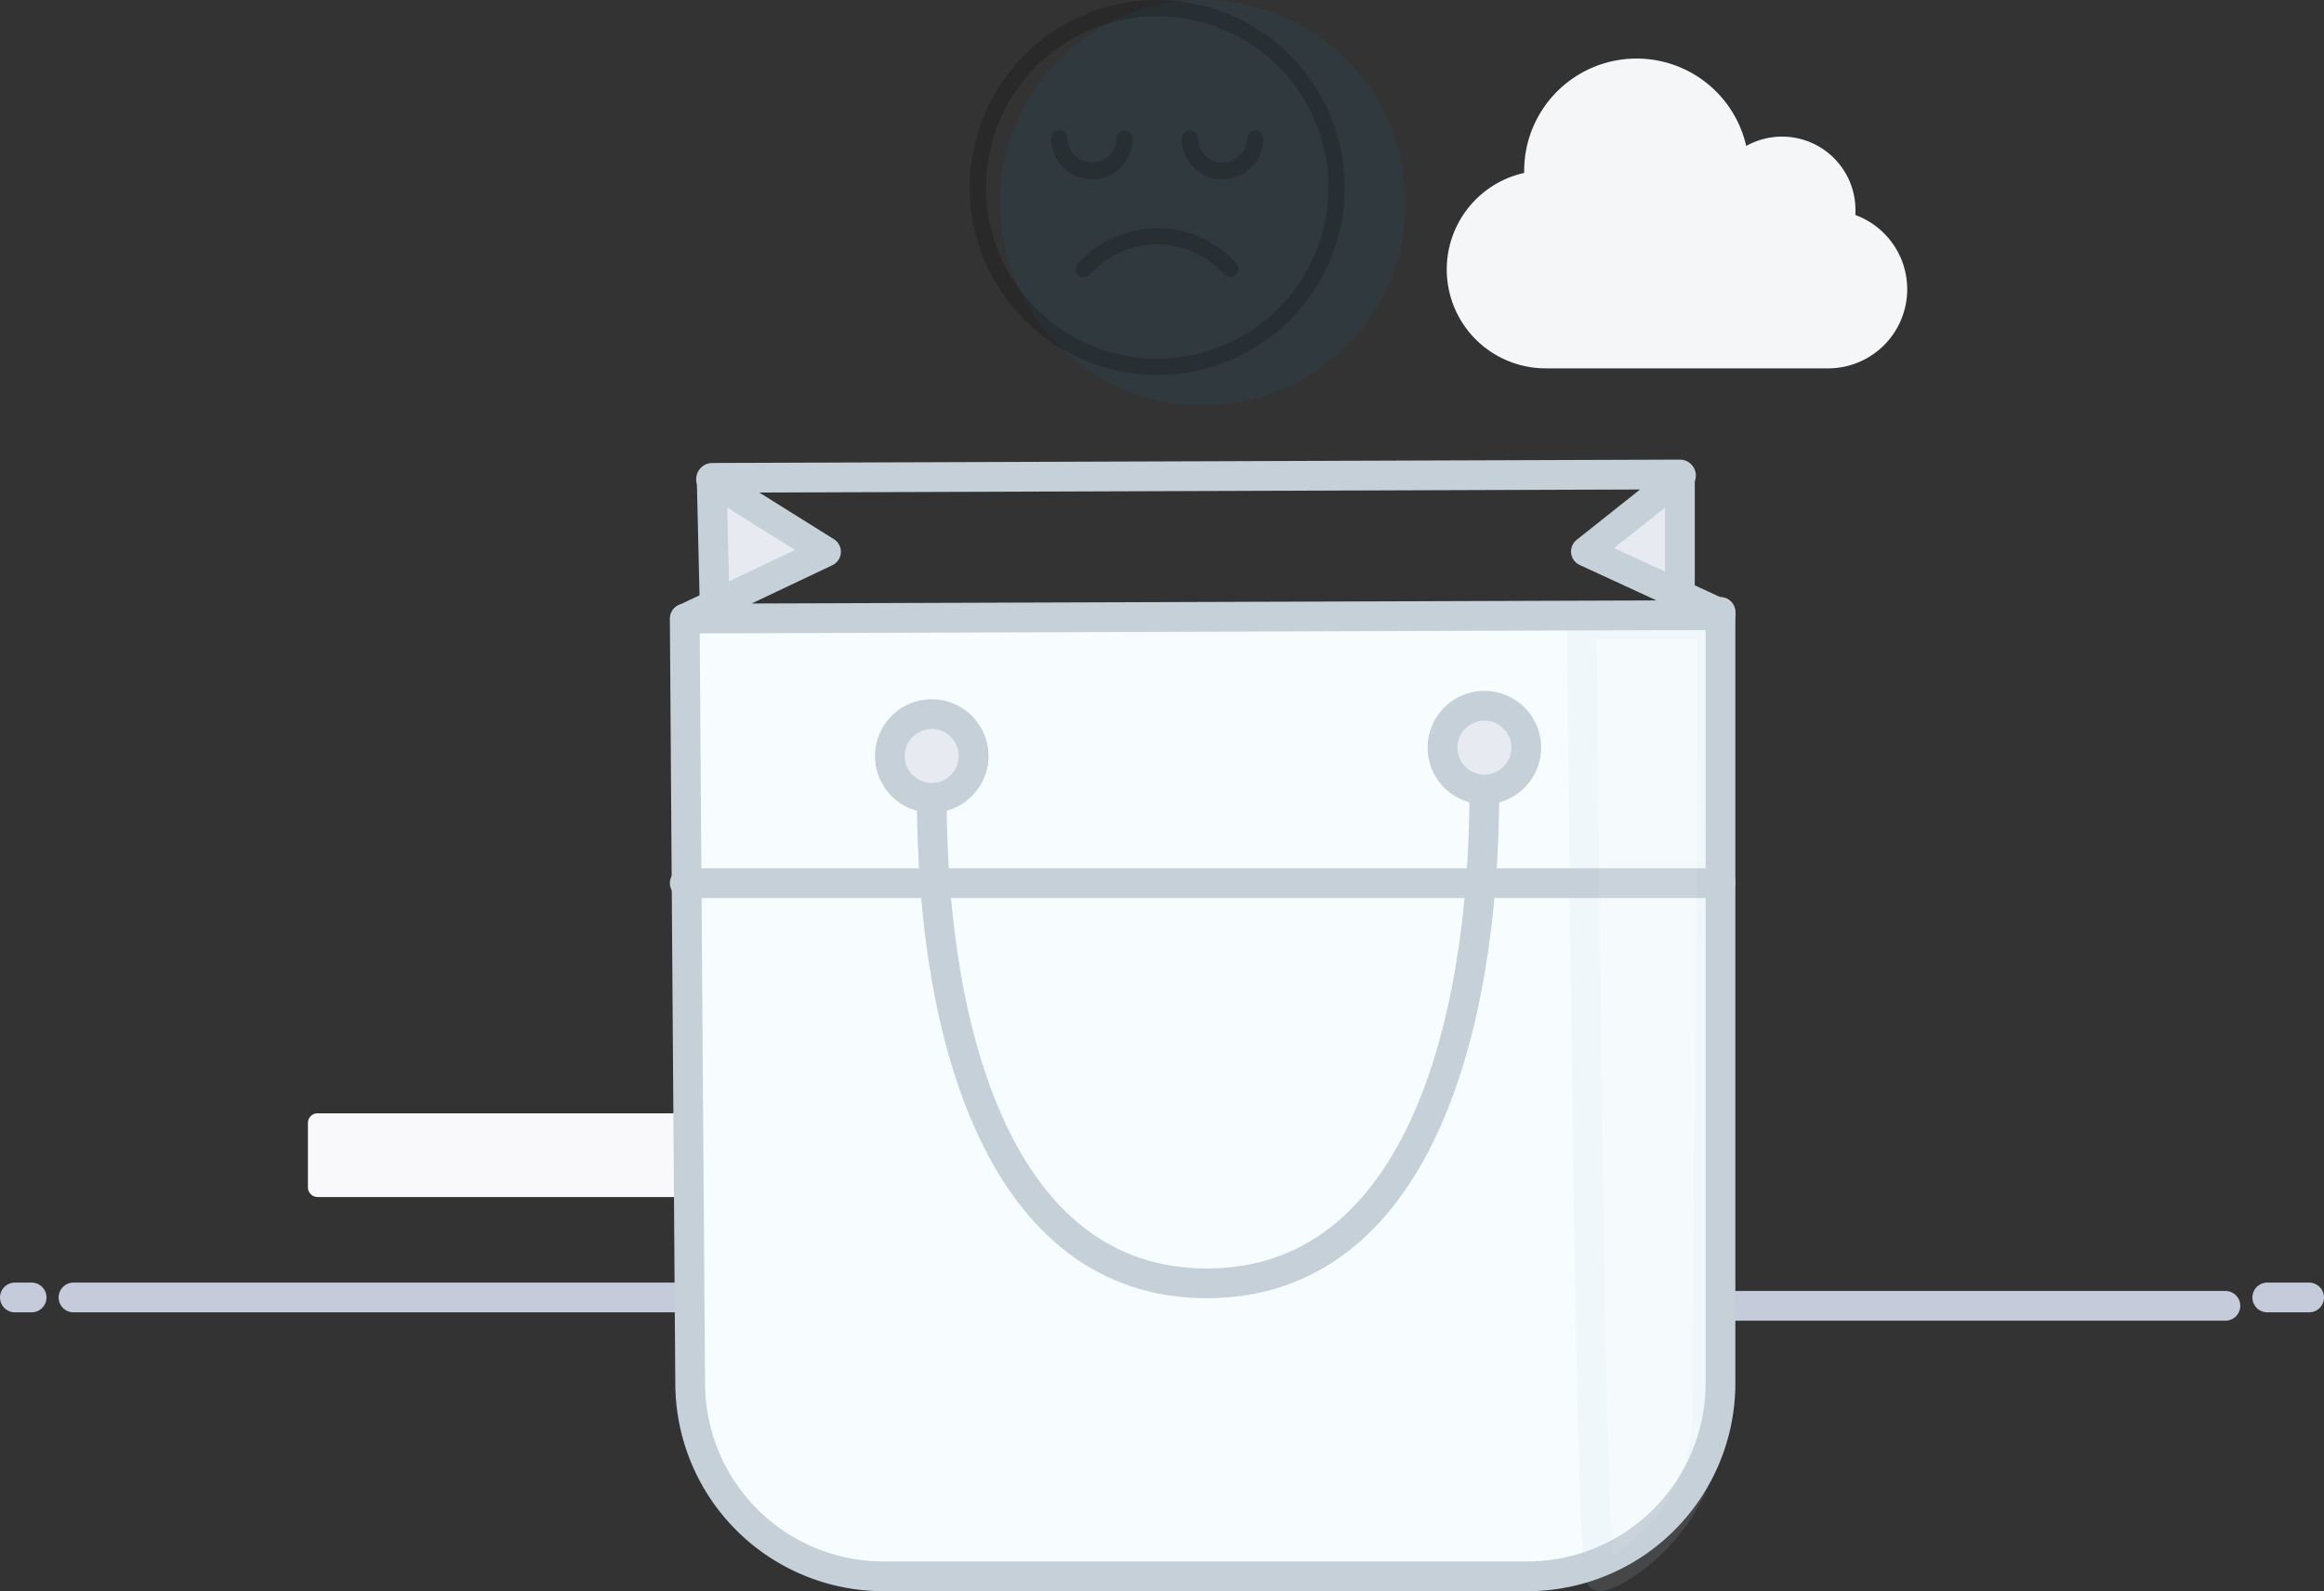 <svg xmlns="http://www.w3.org/2000/svg" width="187.505" height="128.427" viewBox="0 0 187.505 128.427">
  <rect x="0" y="0" width="187.505" height="128.427" fill="#333333" stroke="none"/>
  <g id="Group_8561" data-name="Group 8561" transform="translate(-705.8 -349)">
    <g id="empty_cart" data-name="empty cart" transform="translate(707 353.729)">
      <path id="Shape_2" d="M202,106.485h19.328L230.374,95H211.013Z" transform="translate(-103.367 -49.737)" fill="#e8eaf1"/>
      <path id="Rectangle-path" d="M158,112h48.641v42.561H158Z" transform="translate(-89.092 -55.253)" fill="#f4f6f8"/>
      <path id="Rectangle-path_2" d="M158,112h29.725v42.561H158Z" transform="translate(-89.092 -55.253)" fill="#e1e7ed"/>
      <path id="Shape_3" d="M154,106.485,145,95h29.553l8.954,11.485Z" transform="translate(-84.875 -49.737)" fill="#e8eaf1"/>
      <g id="Shape_5" transform="translate(79.717 100.659)">
        <path id="Path_12187" data-name="Path 12187" d="M120,177h98.633" transform="translate(-120 -177)" fill="#8e99a4"/>
        <path id="Path_12188" data-name="Path 12188" d="M120,177h98.633" transform="translate(-120 -177)" fill="none" stroke="#c6cbdb" stroke-linecap="round" stroke-linejoin="round" stroke-width="2.4"/>
      </g>
      <path id="Rectangle-path_3" d="M37,154.778a.778.778,0,0,1,.778-.778H69.324a.778.778,0,0,1,.778.778v5.2a.778.778,0,0,1-.778.778H37.778a.778.778,0,0,1-.778-.778Z" transform="translate(-13.355 -68.879)" fill="#f9f9fc"/>
      <g id="Shape_6" transform="translate(4.729 99.984)">
        <path id="Path_12189" data-name="Path 12189" d="M9,176H9Z" transform="translate(-9 -176)" fill="#8e99a4"/>
        <path id="Path_12190" data-name="Path 12190" d="M9,176H94.8" transform="translate(-9 -176)" fill="none" stroke="#c6cbdb" stroke-linecap="round" stroke-linejoin="round" stroke-width="2.4"/>
      </g>
      <g id="_Group_" transform="translate(54.045 33.567)">
        <path id="Shape_7" d="M162.189,90.021a.074.074,0,0,1,0,.094Z" transform="translate(-78.628 -78.775)" fill="#e8eaf1"/>
        <path id="Shape_8" d="M122.132,122.193v40.381a15.594,15.594,0,0,1-15.624,15.56H54.629a15.6,15.6,0,0,1-15.621-15.456l-.29-40.486Z" transform="translate(-38.57 -89.213)" fill="#f7fdff"/>
        <path id="Shape_9" d="M122.059,90.165V111.8H38.647L38.5,90.454l83.478-.271A.076.076,0,0,0,122.059,90.165Z" transform="translate(-38.498 -78.822)" fill="#f7fdff"/>
        <path id="Shape_10" d="M122.073,84.62v.094a.077.077,0,0,1-.058.022l-83.478.271,2.385-1.13,8.988-4.264-9.224-5.769a.108.108,0,0,1,.058-.2l78.059-.271a.083.083,0,0,1,.055.148l-.055.043-7.582,6.022,7.582,3.5,3.241,1.495A.048.048,0,0,1,122.073,84.62Z" transform="translate(-38.511 -73.374)" fill="#20a7df" opacity="0"/>
        <path id="Shape_11" d="M153.709,73.673V83.2l-7.582-3.5Z" transform="translate(-73.417 -73.471)" fill="#e8eaf1"/>
        <path id="Shape_12" d="M50.943,79.831l-8.988,4.26-.236-10.011Z" transform="translate(-39.543 -73.603)" fill="#e8eaf1"/>
        <path id="Shape_13" d="M41.719,74.079l.236,10.011" transform="translate(-39.543 -73.603)" fill="none" stroke="#c5d0d9" stroke-linecap="round" stroke-linejoin="round" stroke-width="2.4"/>
        <path id="Shape_14" d="M38.5,90.333l.149,21.348.29,40.486a15.6,15.6,0,0,0,15.621,15.456h51.878a15.593,15.593,0,0,0,15.628-15.56V89.791" transform="translate(-38.498 -78.7)" fill="none" stroke="#c5d0d9" stroke-linecap="round" stroke-linejoin="round" stroke-width="2.4"/>
        <path id="Shape_15" d="M40.686,73.843a.108.108,0,0,1,.058-.2l78.059-.271a.083.083,0,0,1,.055.148l-.055.043-7.582,6.022,7.582,3.5,3.241,1.495a.046.046,0,0,1,.025.022.069.069,0,0,1-.058.116l-83.474.285h0l2.385-1.13,8.988-4.264Z" transform="translate(-38.511 -73.374)" fill="none" stroke="#c5d0d9" stroke-linecap="round" stroke-linejoin="round" stroke-width="2.4" fill-rule="evenodd"/>
        <path id="Shape_16" d="M157.352,73.673V83.2" transform="translate(-77.058 -73.471)" fill="none" stroke="#c5d0d9" stroke-linecap="round" stroke-linejoin="round" stroke-width="2.4"/>
        <path id="Shape_17" d="M38.5,122.193h83.561" transform="translate(-38.498 -89.213)" fill="none" stroke="#c5d0d9" stroke-linecap="round" stroke-linejoin="round" stroke-width="2.4"/>
      </g>
      <g id="_Group_2" transform="translate(126.431 45.679)">
        <g id="Group" transform="translate(0)" opacity="0.13">
          <path id="Shape_18" d="M157.671,90.059H147.148s.615,76.982,1.491,76.809c1.942-.384,8.539-5,8.6-12.706l.313-40.546Z" transform="translate(-147.148 -90.059)" fill="#e8eaf1"/>
          <path id="Shape_19" d="M147.148,90.059s.615,76.982,1.491,76.809c1.942-.384,8.539-5,8.6-12.706l.313-40.546.112-23.556Z" transform="translate(-147.148 -90.059)" fill="none" stroke="#c5d0d9" stroke-linecap="round" stroke-linejoin="round" stroke-width="2.4" fill-rule="evenodd"/>
        </g>
      </g>
      <path id="Shape_20" d="M112.587,111c0,19.624-5.612,39.858-22.393,39.858-16.51,0-22.194-19.677-22.194-39.3" transform="translate(5.976 -52.014)" fill="none" stroke="#c5d0d9" stroke-linecap="round" stroke-linejoin="round" stroke-width="2.4"/>
      <path id="Oval" d="M66.378,108.756A3.378,3.378,0,1,0,63,105.378,3.378,3.378,0,0,0,66.378,108.756Z" transform="translate(7.598 -49.094)" fill="#e8eaf1" stroke="#c5d0d9" stroke-linecap="round" stroke-linejoin="round" stroke-width="2.4"/>
      <path id="Oval_2" d="M132.378,107.756A3.378,3.378,0,1,0,129,104.378,3.378,3.378,0,0,0,132.378,107.756Z" transform="translate(-13.815 -48.77)" fill="#e8eaf1" stroke="#c5d0d9" stroke-linecap="round" stroke-linejoin="round" stroke-width="2.4"/>
      <g id="Shape_21" transform="translate(181.727 99.984)">
        <path id="Path_12191" data-name="Path 12191" d="M271,176h0Z" transform="translate(-271 -176)" fill="#8e99a4"/>
        <path id="Path_12192" data-name="Path 12192" d="M271,176h3.378" transform="translate(-271 -176)" fill="none" stroke="#c6cbdb" stroke-linecap="round" stroke-linejoin="round" stroke-width="2.4"/>
      </g>
      <g id="Shape_22" transform="translate(0 99.984)">
        <path id="Path_12193" data-name="Path 12193" d="M3.351,176h0Z" transform="translate(-2 -176)" fill="#8e99a4"/>
        <path id="Path_12194" data-name="Path 12194" d="M3.351,176H2" transform="translate(-2 -176)" fill="none" stroke="#c6cbdb" stroke-linecap="round" stroke-linejoin="round" stroke-width="2.4"/>
      </g>
      <path id="Shape_24" d="M178.251,45.223v-.156a9.071,9.071,0,0,1,17.915-2.016,5.922,5.922,0,0,1,8.814,5.175v.4A6.384,6.384,0,0,1,202.76,61H179.982a7.982,7.982,0,0,1-1.731-15.773Z" transform="translate(-56.478 -36)" fill="#f4f6f8"/>
    </g>
    <g id="Group_8560" data-name="Group 8560" transform="translate(784.036 349)">
      <circle id="Ellipse_1475" data-name="Ellipse 1475" cx="16.363" cy="16.363" r="16.363" transform="translate(2.443)" fill="#03a9f4" opacity="0.06"/>
      <g id="sad" transform="translate(0 0)" opacity="0.19">
        <g id="Group_8559" data-name="Group 8559">
          <g id="Group_8558" data-name="Group 8558">
            <path id="Path_12195" data-name="Path 12195" d="M110.581,224a8.608,8.608,0,0,0-6.411,2.851.658.658,0,1,0,.98.878,7.319,7.319,0,0,1,10.861,0,.658.658,0,0,0,.98-.878A8.608,8.608,0,0,0,110.581,224Z" transform="translate(-95.45 -205.58)"/>
            <path id="Path_12196" data-name="Path 12196" d="M15.131,0A15.131,15.131,0,1,0,30.262,15.131,15.148,15.148,0,0,0,15.131,0Zm0,28.946A13.815,13.815,0,1,1,28.946,15.131,13.831,13.831,0,0,1,15.131,28.946Z"/>
            <path id="Path_12197" data-name="Path 12197" d="M213.921,128a.658.658,0,0,0-.658.658,1.974,1.974,0,0,1-3.947,0,.658.658,0,1,0-1.316,0,3.289,3.289,0,0,0,6.579,0A.658.658,0,0,0,213.921,128Z" transform="translate(-190.895 -117.474)"/>
            <path id="Path_12198" data-name="Path 12198" d="M86.579,128.658a.658.658,0,1,0-1.316,0,1.974,1.974,0,0,1-3.947,0,.658.658,0,1,0-1.316,0,3.289,3.289,0,0,0,6.579,0Z" transform="translate(-73.421 -117.474)"/>
          </g>
        </g>
      </g>
    </g>
  </g>
</svg>
